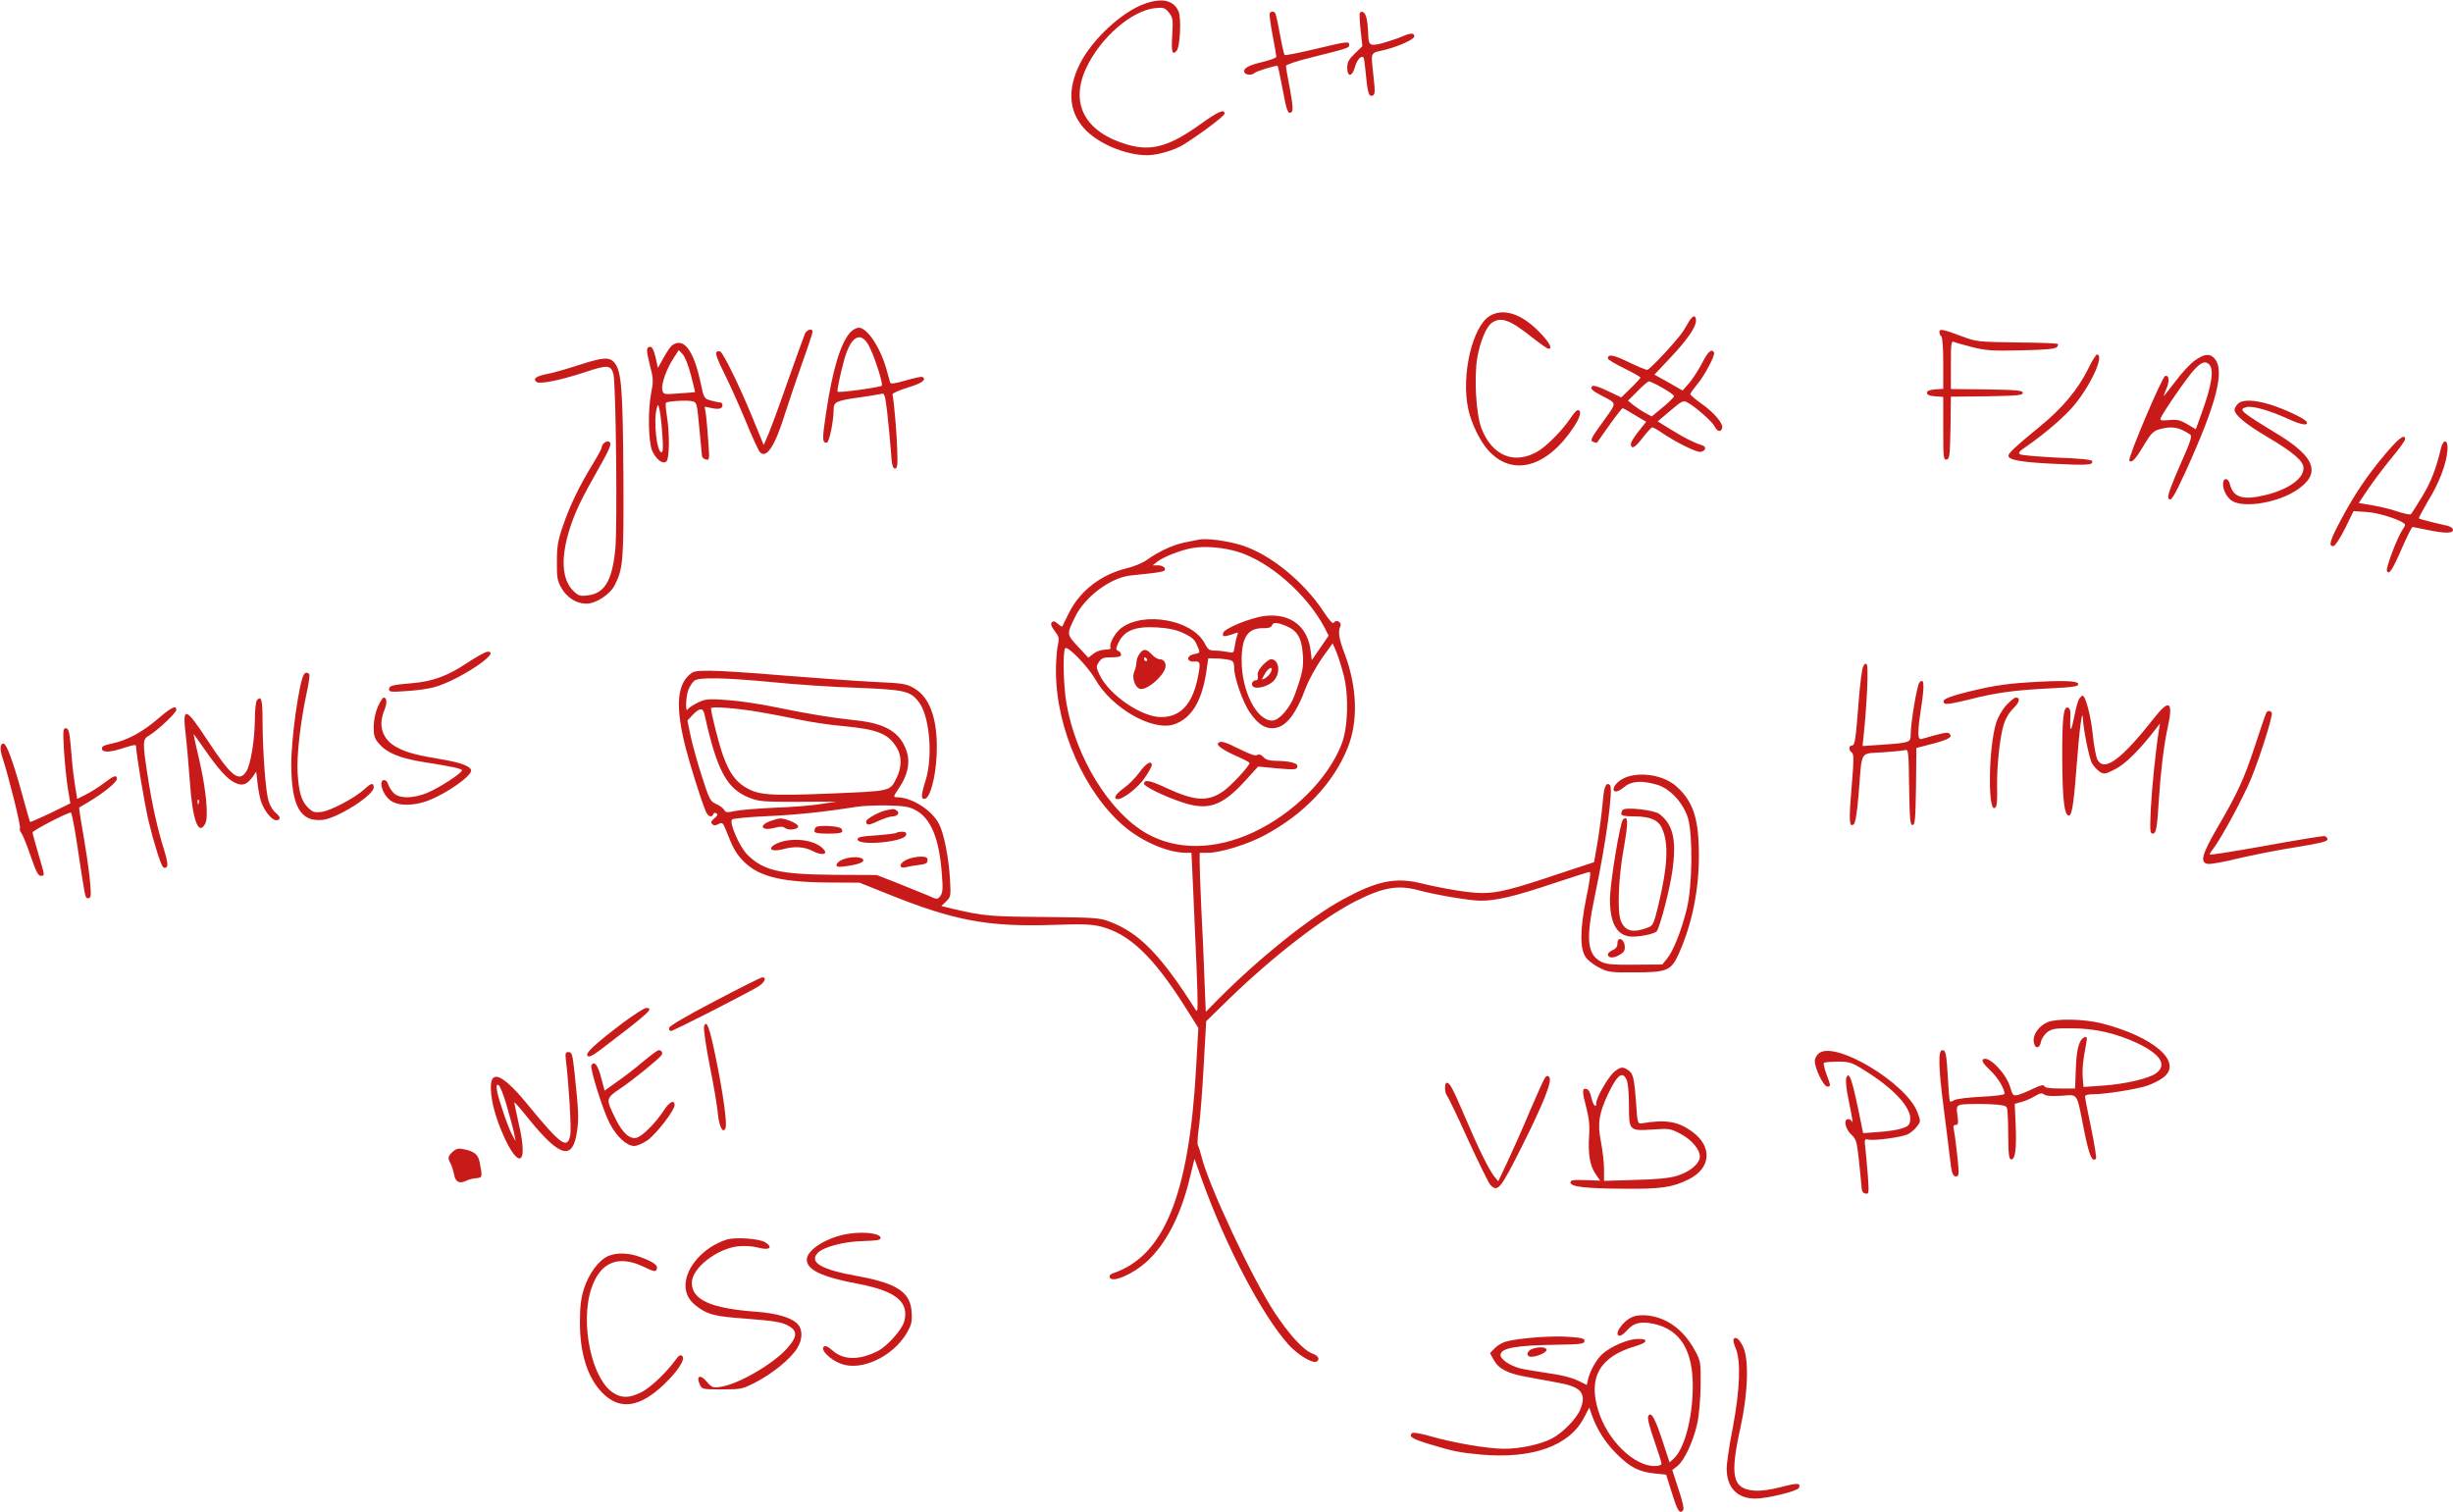 <?xml version="1.0" standalone="no"?>
<!DOCTYPE svg PUBLIC "-//W3C//DTD SVG 20010904//EN"
 "http://www.w3.org/TR/2001/REC-SVG-20010904/DTD/svg10.dtd">
<svg version="1.0" xmlns="http://www.w3.org/2000/svg"
 width="1280pt" height="789pt" viewBox="0 0 1280 789"
 preserveAspectRatio="xMidYMid meet">
<g transform="translate(0,789) scale(0.1,-0.1)"
fill="#c91a1a" stroke="none">
<path d="M5972 7870 c-120 -43 -275 -188 -338 -315 -65 -132 -57 -246 23 -335
70 -78 215 -140 329 -140 54 0 143 26 191 56 90 57 213 149 213 161 0 26 -32
12 -123 -53 -164 -118 -258 -145 -383 -109 -222 64 -303 214 -216 400 75 160
238 301 362 313 42 4 49 1 70 -24 20 -27 22 -36 17 -116 -6 -88 0 -110 23 -83
18 22 25 168 10 205 -25 59 -86 73 -178 40z"/>
<path d="M6626 7821 c-3 -4 3 -55 14 -112 11 -57 20 -109 20 -115 0 -6 -33
-18 -74 -28 -74 -17 -104 -35 -91 -56 8 -12 38 -13 51 -1 10 10 116 42 121 37
2 -2 13 -55 25 -117 21 -118 30 -141 49 -122 7 7 4 42 -10 119 -12 60 -21 114
-21 120 0 6 57 26 128 43 200 50 202 51 202 66 0 21 -5 20 -178 -21 -84 -20
-155 -34 -159 -31 -3 4 -14 52 -24 107 -10 56 -21 105 -24 110 -8 12 -22 13
-29 1z"/>
<path d="M7096 7822 c-3 -5 -1 -46 4 -91 l9 -82 -39 -38 c-32 -31 -40 -45 -40
-74 0 -51 26 -49 40 3 6 22 19 44 29 50 17 9 19 4 25 -58 11 -115 17 -142 31
-142 20 0 22 15 13 92 -15 146 -22 128 59 148 76 20 153 55 153 70 0 19 -19
19 -62 0 -24 -10 -71 -26 -103 -35 -69 -17 -74 -14 -76 55 -1 25 -4 58 -8 74
-6 30 -25 44 -35 28z"/>
<path d="M7773 6241 c-90 -56 -149 -308 -112 -483 16 -77 61 -169 105 -218
126 -140 307 -90 447 123 35 53 42 87 19 87 -5 0 -22 -19 -37 -42 -41 -62
-124 -146 -170 -173 -122 -72 -240 -24 -295 121 -28 74 -39 265 -21 370 15 83
47 160 75 179 48 34 94 17 210 -75 42 -33 80 -60 86 -60 23 0 6 32 -47 87 -94
97 -189 127 -260 84z"/>
<path d="M8815 6215 c-8 -14 -22 -36 -30 -50 -27 -44 -176 -205 -190 -205 -7
0 -51 18 -98 41 -79 38 -107 43 -107 18 0 -5 38 -28 85 -51 47 -23 85 -45 85
-48 0 -3 -22 -28 -50 -55 l-50 -49 -69 33 c-38 19 -74 31 -80 27 -17 -11 -5
-24 47 -51 80 -41 79 -34 17 -121 -76 -105 -80 -113 -60 -120 9 -4 17 -5 19
-3 2 2 31 43 65 92 34 48 65 87 68 87 3 0 32 -16 64 -36 l59 -35 -40 -50 c-22
-28 -40 -57 -40 -64 0 -33 22 -22 61 30 23 30 46 55 51 55 5 0 28 -13 51 -29
71 -48 179 -102 200 -99 27 4 34 26 10 34 -42 13 -92 38 -160 80 l-73 45 66
56 c60 51 68 55 89 43 41 -22 129 -99 142 -125 15 -28 31 -32 39 -10 9 22 -40
81 -107 128 -32 23 -59 46 -59 50 0 5 16 27 35 50 40 47 97 155 89 168 -13 21
-31 5 -62 -55 -18 -35 -48 -81 -67 -104 l-35 -40 -73 42 -74 41 80 85 c90 95
137 163 137 197 0 30 -16 29 -35 -2z m-140 -349 c33 -18 60 -38 60 -43 0 -6
-26 -32 -58 -58 l-58 -48 -35 19 c-19 10 -47 29 -62 41 l-27 22 50 50 c27 28
54 51 60 51 5 0 37 -15 70 -34z"/>
<path d="M4439 6158 c-52 -55 -95 -196 -129 -426 -20 -135 -20 -152 4 -152 13
0 36 112 36 173 0 39 14 46 125 62 61 8 117 18 126 20 14 5 18 -9 28 -92 6
-54 15 -143 19 -198 5 -79 10 -100 22 -100 12 0 15 16 12 95 -2 82 -17 258
-25 292 -1 6 35 22 81 36 73 22 99 41 75 55 -5 3 -43 -6 -86 -18 -55 -16 -79
-20 -82 -11 -2 6 -11 38 -20 71 -32 113 -100 215 -144 215 -11 0 -30 -10 -42
-22z m91 -65 c29 -49 80 -206 71 -216 -8 -8 -223 -38 -230 -31 -5 4 14 94 35
169 33 117 82 148 124 78z"/>
<path d="M4200 6148 c-5 -13 -46 -125 -90 -249 -43 -125 -90 -250 -102 -279
l-23 -52 -59 144 c-66 161 -150 333 -167 343 -6 4 -15 3 -21 -3 -6 -6 8 -44
41 -110 28 -55 78 -167 112 -249 33 -81 67 -155 75 -163 34 -35 78 33 130 200
20 63 61 183 90 266 30 83 54 156 54 162 0 21 -30 13 -40 -10z"/>
<path d="M10120 6157 c0 -9 5 -19 10 -22 6 -4 10 -62 10 -140 l0 -134 -42 -3
c-30 -2 -43 -8 -43 -18 0 -10 13 -16 43 -18 l42 -3 0 -165 c0 -152 1 -165 18
-162 15 3 17 20 20 165 l2 163 188 2 c158 3 187 5 187 18 0 13 -29 15 -187 18
l-188 2 0 126 c0 116 1 126 18 119 9 -4 53 -16 96 -27 68 -17 103 -20 252 -16
118 2 177 7 186 16 6 6 9 14 6 17 -3 4 -100 7 -214 8 -202 3 -212 4 -284 31
-104 39 -120 42 -120 23z"/>
<path d="M3507 6088 c-9 -7 -29 -37 -45 -66 l-29 -52 -12 55 c-8 34 -18 55
-26 55 -24 0 -24 -14 -4 -95 19 -71 19 -85 7 -145 -18 -92 -15 -255 5 -302 21
-46 55 -72 74 -56 16 13 18 144 3 237 -6 35 -8 66 -5 69 8 9 112 15 138 8 23
-5 24 -11 36 -138 7 -73 13 -140 14 -148 1 -8 11 -16 21 -18 18 -4 19 1 12 92
-3 53 -9 116 -12 140 l-7 44 34 -7 c40 -9 59 -4 59 15 0 8 -6 14 -12 14 -7 0
-29 5 -49 10 -35 10 -36 11 -53 92 -36 171 -89 240 -149 196z m98 -154 c13
-49 22 -89 22 -90 -1 -1 -39 -4 -84 -7 -80 -6 -81 -6 -87 18 -7 29 22 111 60
168 l26 40 20 -21 c11 -11 30 -58 43 -108z m-149 -311 c5 -65 4 -93 -4 -93
-25 0 -43 163 -25 230 7 24 7 23 15 -10 4 -19 11 -77 14 -127z"/>
<path d="M10896 5965 c-53 -108 -137 -208 -257 -305 -119 -97 -159 -135 -159
-148 0 -22 66 -34 234 -42 180 -9 210 -7 203 14 -2 7 -64 14 -181 18 -98 5
-185 12 -194 17 -13 7 -7 15 33 42 103 72 201 157 252 219 89 110 155 260 115
260 -5 0 -26 -34 -46 -75z"/>
<path d="M11453 6009 c-23 -16 -69 -65 -102 -110 -34 -44 -61 -78 -61 -76 0 3
7 21 16 42 16 39 12 69 -8 63 -17 -6 -197 -431 -187 -442 13 -14 33 8 78 84
35 58 47 71 79 80 66 18 101 12 161 -28 11 -8 0 -40 -54 -161 -41 -93 -65
-157 -61 -168 11 -27 28 -1 91 137 162 356 206 528 150 590 -25 27 -53 24
-102 -11z m75 -21 c26 -26 14 -106 -40 -255 l-30 -83 -44 26 c-37 22 -54 26
-95 22 -40 -4 -49 -2 -45 9 13 32 140 216 175 253 39 42 59 48 79 28z"/>
<path d="M3020 5985 c-58 -19 -131 -40 -163 -46 -60 -12 -76 -24 -59 -41 15
-15 124 7 255 50 116 39 135 38 148 -10 13 -48 21 -798 10 -911 -16 -167 -56
-234 -145 -244 -40 -5 -48 -2 -75 24 -53 54 -64 147 -32 275 26 99 57 171 131
303 93 164 103 186 91 198 -12 12 -41 -8 -41 -27 0 -7 -21 -45 -46 -86 -68
-110 -121 -219 -156 -323 -27 -77 -32 -107 -32 -187 -1 -83 2 -100 24 -139 29
-50 78 -81 130 -81 50 0 124 49 148 97 44 88 47 125 45 573 -3 444 -10 541
-45 585 -26 34 -59 32 -188 -10z"/>
<path d="M11677 5782 c-10 -10 -17 -24 -17 -30 0 -27 60 -77 173 -143 136 -81
187 -125 187 -162 0 -57 -85 -115 -210 -143 -108 -25 -158 -8 -174 59 -8 35
-36 36 -36 2 0 -38 25 -79 55 -93 69 -32 230 -3 324 57 135 87 107 173 -95
296 -195 119 -207 129 -160 141 31 7 120 -18 216 -62 69 -32 110 -38 95 -14
-10 17 -115 66 -189 89 -86 26 -147 27 -169 3z"/>
<path d="M12446 5520 c-96 -114 -162 -213 -231 -343 -57 -107 -66 -137 -40
-137 9 0 34 38 61 91 l45 92 72 -5 c67 -4 197 -49 197 -67 0 -4 -6 -15 -14
-26 -26 -38 -87 -198 -81 -213 10 -26 29 3 80 121 26 59 50 107 54 107 3 0 38
-7 76 -15 92 -19 135 -19 135 0 0 8 -12 17 -27 21 -72 16 -147 35 -151 39 -2
2 20 43 48 91 58 94 96 194 101 264 5 56 -21 64 -34 10 -25 -105 -52 -176 -98
-251 -28 -46 -54 -87 -58 -92 -4 -4 -34 2 -68 13 -33 12 -93 26 -133 33 l-72
12 51 76 c29 42 83 114 121 160 39 46 70 90 70 97 0 31 -34 5 -104 -78z"/>
<path d="M6255 5074 c-11 -2 -45 -9 -75 -15 -61 -13 -133 -46 -196 -91 -22
-16 -69 -35 -103 -43 -134 -32 -245 -117 -303 -233 -18 -37 -34 -69 -35 -71
-2 -2 -12 4 -23 14 -15 13 -23 16 -31 8 -8 -8 -4 -21 14 -45 23 -30 25 -38 17
-73 -5 -22 -10 -83 -10 -137 0 -298 151 -640 362 -815 93 -77 225 -133 317
-133 l28 0 7 -147 c17 -367 26 -592 25 -638 0 -43 -2 -47 -12 -31 -180 283
-292 398 -445 456 -53 21 -77 22 -342 25 -278 2 -319 5 -471 41 l-67 16 26 25
c24 24 24 29 19 116 -6 109 -31 237 -57 287 -37 73 -143 140 -222 140 -17 0
-16 5 10 43 55 81 66 152 33 222 -37 81 -112 121 -254 136 -131 14 -251 34
-417 68 -80 17 -194 34 -255 38 -100 7 -113 6 -153 -13 -24 -12 -48 -27 -53
-35 -14 -23 -11 68 4 104 8 18 21 38 30 45 23 19 161 16 412 -8 116 -12 312
-25 436 -29 250 -10 279 -16 324 -75 56 -73 74 -284 35 -408 -25 -79 -25 -101
-3 -96 26 5 54 108 60 219 10 182 -30 307 -116 357 -41 24 -57 27 -215 34 -94
5 -304 20 -466 33 -162 14 -335 25 -383 25 -84 0 -90 -2 -117 -28 -58 -59 -63
-172 -14 -367 23 -91 78 -268 106 -337 11 -29 33 -37 40 -16 2 6 10 8 16 4 9
-5 6 -13 -10 -26 -17 -14 -20 -21 -12 -30 9 -9 17 -9 33 0 20 10 23 7 37 -27
37 -94 51 -120 83 -156 79 -88 194 -119 441 -122 l175 -1 145 -58 c352 -142
528 -174 875 -162 146 5 192 3 240 -9 149 -39 271 -155 437 -416 l71 -113 -12
-215 c-37 -657 -167 -976 -433 -1065 -10 -3 -18 -10 -18 -16 0 -45 136 15 213
95 92 94 163 238 207 424 l23 94 37 -104 c124 -347 314 -710 454 -866 47 -52
126 -100 146 -88 20 12 9 31 -24 43 -44 16 -119 98 -193 210 -118 178 -348
669 -384 819 -7 27 -15 51 -18 56 -4 4 -2 46 5 95 7 48 18 192 25 320 l13 233
120 117 c231 224 489 423 661 510 142 72 220 85 325 57 92 -25 270 -55 327
-55 81 0 179 23 378 90 99 33 184 60 190 60 7 0 0 -51 -18 -137 -33 -165 -34
-265 -1 -310 11 -15 42 -39 70 -53 45 -23 59 -25 184 -24 170 0 190 9 230 97
69 155 105 329 105 512 0 195 -30 284 -119 363 -74 65 -218 80 -290 31 -36
-24 -49 -59 -22 -59 8 0 28 11 44 25 36 30 91 33 169 10 68 -20 136 -94 161
-174 26 -87 23 -356 -6 -473 -28 -114 -71 -222 -103 -260 l-25 -31 -145 -1
c-121 -1 -149 2 -177 17 -70 38 -77 118 -31 337 60 284 98 565 80 583 -18 18
-30 -4 -36 -71 -8 -90 -24 -205 -37 -274 l-10 -57 -197 -65 c-232 -78 -306
-96 -386 -96 -65 0 -192 20 -325 52 -130 31 -227 10 -400 -84 -174 -94 -439
-307 -651 -520 l-67 -68 -7 168 c-3 92 -10 255 -16 362 -5 107 -9 219 -9 248
l0 52 44 0 c64 0 210 45 296 92 205 110 357 270 432 455 56 139 50 315 -14
488 -32 83 -37 118 -24 147 10 21 -22 38 -34 19 -5 -9 -24 12 -56 61 -103 155
-277 296 -423 342 -75 24 -187 39 -226 30z m206 -64 c163 -50 357 -220 449
-392 l23 -45 -44 -64 -44 -64 -6 50 c-16 128 -107 196 -238 181 -75 -9 -215
-66 -219 -90 -3 -15 1 -18 20 -14 12 3 32 9 42 13 16 7 18 5 12 -11 -4 -10
-10 -36 -13 -56 -5 -36 -7 -37 -37 -30 -17 3 -47 7 -66 7 -30 0 -37 5 -55 40
-65 121 -316 166 -434 78 -34 -26 -66 -86 -56 -103 4 -6 -9 -10 -28 -10 -20 0
-46 -9 -61 -21 l-27 -21 -54 58 c-60 65 -59 64 -16 153 51 106 184 206 290
218 20 2 66 7 103 11 37 4 70 10 73 14 13 12 -6 28 -33 28 l-27 0 25 20 c31
24 120 59 180 70 63 12 166 4 241 -20z m249 -386 c59 -24 82 -62 88 -146 5
-70 0 -96 -41 -212 -25 -70 -82 -136 -119 -136 -81 0 -159 154 -159 313 0 123
32 170 113 169 25 -1 41 4 45 14 7 18 23 18 73 -2z m-534 -38 c42 -20 58 -33
69 -60 19 -45 20 -42 -16 -50 -41 -8 -37 -42 4 -38 31 3 33 -7 16 -90 -29
-135 -91 -200 -190 -200 -102 0 -269 114 -320 218 -20 42 -20 46 -5 69 14 21
24 25 66 25 36 0 50 4 50 14 0 8 -7 16 -15 20 -12 4 -13 10 -3 33 30 71 86 96
206 89 60 -4 99 -12 138 -30z m836 -221 c27 -107 22 -272 -11 -357 -70 -182
-255 -366 -463 -462 -198 -92 -399 -94 -555 -5 -193 110 -369 395 -418 678
-16 89 -20 268 -7 288 11 17 119 -95 157 -161 85 -150 298 -273 411 -236 89
30 144 117 168 270 l11 75 40 -1 c22 0 52 -4 68 -7 23 -6 27 -13 27 -43 0 -50
45 -178 80 -229 41 -60 76 -85 118 -85 68 0 121 64 178 216 14 37 51 104 81
148 l57 79 19 -44 c10 -24 28 -80 39 -124z m-3052 -190 c47 -8 139 -25 205
-39 66 -14 172 -30 236 -35 178 -17 234 -39 278 -112 27 -43 27 -101 1 -155
-37 -75 -23 -71 -350 -85 -325 -13 -376 -8 -447 37 -49 32 -79 76 -110 161
-21 58 -62 219 -63 247 0 11 132 1 250 -19z m-284 -12 c65 -294 116 -388 232
-435 53 -21 71 -22 257 -22 l200 1 -85 -13 c-47 -8 -155 -16 -240 -19 -85 -4
-177 -11 -204 -17 -43 -9 -50 -8 -58 7 -6 9 -24 23 -42 30 -29 13 -35 23 -73
142 -23 70 -49 165 -59 211 l-17 82 28 30 c36 37 53 38 61 3z m1099 -499 c82
-42 127 -150 140 -339 6 -72 4 -94 -8 -110 -15 -20 -16 -20 -69 4 -29 12 -100
41 -158 64 l-105 41 -220 1 c-286 2 -372 22 -455 105 -42 42 -96 168 -80 184
5 5 88 13 182 17 153 7 290 21 468 49 30 5 102 8 160 7 84 -2 113 -6 145 -23z"/>
<path d="M6588 4418 c-20 -22 -28 -39 -25 -55 3 -14 -1 -23 -9 -23 -18 0 -28
-20 -16 -32 17 -17 82 1 108 29 38 41 29 113 -14 113 -8 0 -27 -14 -44 -32z
m42 -38 c-6 -11 -19 -24 -30 -30 -19 -10 -19 -9 1 25 21 36 48 40 29 5z"/>
<path d="M5946 4478 c-9 -12 -16 -32 -16 -45 0 -12 -5 -33 -11 -47 -14 -29 2
-81 28 -90 28 -11 101 44 128 94 16 30 4 60 -24 60 -10 0 -28 11 -41 25 -29
31 -44 31 -64 3z m39 -28 c3 -5 1 -10 -4 -10 -6 0 -11 5 -11 10 0 6 2 10 4 10
3 0 8 -4 11 -10z"/>
<path d="M6355 4010 c-7 -11 37 -40 112 -72 29 -13 53 -26 53 -30 0 -15 -100
-123 -140 -149 -80 -54 -147 -49 -298 21 -81 38 -112 44 -112 20 0 -14 104
-65 197 -96 136 -46 209 -21 330 111 l68 75 95 -9 c100 -9 110 -8 110 13 0 15
-51 26 -117 26 -29 0 -48 6 -60 19 -12 13 -23 17 -33 11 -9 -6 -40 5 -92 31
-80 40 -102 46 -113 29z"/>
<path d="M5946 3860 c-20 -28 -57 -65 -81 -82 -44 -31 -59 -58 -32 -58 29 0
108 62 141 112 20 29 36 58 36 65 0 28 -30 10 -64 -37z"/>
<path d="M4630 3663 c-35 -5 -110 -45 -110 -59 0 -22 13 -22 63 2 29 13 62 24
74 24 27 0 40 19 22 31 -8 5 -16 8 -19 7 -3 0 -16 -2 -30 -5z"/>
<path d="M4021 3606 c-65 -23 -48 -54 20 -36 30 8 44 8 54 0 18 -15 70 -9 70
8 0 14 -66 42 -95 41 -8 0 -30 -6 -49 -13z"/>
<path d="M4257 3573 c-4 -3 -7 -12 -7 -20 0 -9 18 -13 68 -13 74 0 88 5 71 27
-12 13 -120 19 -132 6z"/>
<path d="M4677 3544 c-3 -3 -50 -9 -104 -13 -78 -5 -98 -9 -98 -21 0 -36 246
-14 253 23 3 12 -3 17 -21 17 -13 0 -26 -3 -30 -6z"/>
<path d="M4080 3498 c-19 -5 -41 -16 -49 -23 -22 -21 7 -29 56 -16 58 16 110
13 154 -10 47 -24 80 -19 58 8 -38 45 -139 64 -219 41z"/>
<path d="M4400 3406 c-38 -14 -48 -42 -15 -39 71 6 120 20 120 33 0 20 -59 23
-105 6z"/>
<path d="M4733 3405 c-42 -18 -46 -51 -5 -40 15 4 46 9 70 12 33 4 42 9 42 24
0 15 -7 19 -37 19 -21 -1 -53 -7 -70 -15z"/>
<path d="M2435 4429 c-101 -67 -178 -95 -286 -104 -103 -9 -119 -13 -119 -32
0 -14 11 -15 93 -9 50 3 115 12 142 20 127 34 360 189 278 185 -10 0 -58 -27
-108 -60z"/>
<path d="M9721 4409 c-5 -13 -15 -87 -21 -164 -17 -219 -21 -245 -36 -245 -18
0 -18 -26 -1 -37 11 -7 11 -38 -1 -180 -15 -177 -13 -214 11 -194 9 7 18 63
26 163 18 229 4 204 124 212 56 4 110 9 119 12 16 5 18 -11 20 -193 3 -168 5
-198 18 -198 13 0 15 30 18 201 l2 201 85 22 c86 23 105 35 87 53 -9 9 -31 5
-144 -28 -23 -7 -24 28 -2 171 17 114 14 150 -10 124 -13 -14 -46 -211 -46
-275 0 -38 -6 -40 -148 -50 l-103 -7 5 49 c17 152 27 367 17 377 -7 7 -13 3
-20 -14z"/>
<path d="M1586 4371 c-25 -39 -66 -331 -66 -466 0 -222 47 -306 165 -293 77 9
265 128 265 169 0 26 -13 24 -47 -8 -49 -46 -180 -115 -226 -120 -36 -4 -46
-1 -69 22 -35 34 -48 78 -55 180 -6 87 15 271 47 418 11 49 17 93 14 98 -7 12
-21 11 -28 0z"/>
<path d="M10580 4329 c-126 -8 -210 -22 -353 -60 -78 -22 -97 -33 -80 -50 6
-6 53 2 125 20 140 36 239 50 428 59 119 6 145 10 145 22 0 18 -80 21 -265 9z"/>
<path d="M10851 4246 c-6 -7 -18 -46 -25 -85 -18 -91 -26 -100 -23 -25 2 47
-1 59 -14 62 -22 4 -29 -61 -28 -273 1 -181 9 -269 26 -286 22 -22 32 29 48
242 15 200 31 324 34 258 2 -54 32 -202 46 -230 9 -16 27 -36 40 -45 24 -15
28 -15 80 11 52 25 131 103 213 210 l23 30 -6 -38 c-16 -99 -36 -295 -42 -409
-5 -113 -4 -128 10 -128 18 0 23 27 32 175 10 152 26 286 46 377 30 136 10
153 -66 57 -173 -220 -261 -287 -299 -226 -8 12 -20 74 -26 137 -10 97 -38
200 -53 200 -3 0 -10 -6 -16 -14z"/>
<path d="M1342 4238 c-7 -7 -12 -48 -12 -102 -1 -107 -22 -237 -45 -272 -38
-58 -78 -26 -201 161 -117 178 -133 182 -115 32 6 -51 15 -157 21 -237 14
-209 45 -295 81 -228 18 33 5 175 -30 327 -17 73 -31 136 -31 139 0 3 23 -28
51 -69 76 -110 125 -165 164 -183 40 -19 62 -12 93 30 l19 27 7 -61 c4 -34 12
-76 18 -94 16 -48 56 -98 79 -98 26 0 24 18 -4 40 -13 10 -29 38 -36 62 -15
49 -30 251 -31 415 0 111 -6 133 -28 111z m-305 -540 c-3 -8 -6 -5 -6 6 -1 11
2 17 5 13 3 -3 4 -12 1 -19z"/>
<path d="M1971 4201 c-13 -31 -21 -71 -21 -105 0 -47 4 -60 30 -89 40 -46 108
-74 227 -93 158 -25 203 -35 203 -44 0 -15 -120 -92 -180 -117 -75 -31 -149
-31 -177 0 -11 12 -24 32 -28 45 -8 28 -35 29 -35 2 0 -34 28 -79 60 -95 40
-20 109 -19 175 4 101 36 242 135 233 163 -7 21 -53 38 -145 54 -137 23 -184
35 -236 61 -80 40 -107 113 -71 198 15 37 13 65 -4 65 -5 0 -19 -22 -31 -49z"/>
<path d="M10471 4212 c-21 -22 -44 -61 -54 -91 -44 -138 -45 -511 -1 -439 4 7
7 51 5 98 -2 105 13 257 34 327 10 34 29 65 51 87 33 32 38 56 12 56 -6 0 -27
-17 -47 -38z"/>
<path d="M825 4140 c-81 -70 -163 -114 -241 -130 -43 -9 -54 -15 -52 -28 4
-21 46 -18 123 8 39 13 55 15 55 7 0 -39 45 -305 65 -390 28 -116 63 -228 76
-242 6 -5 13 -5 19 1 7 7 3 35 -14 90 -35 112 -63 238 -86 389 -27 175 -26
187 8 207 45 27 142 118 142 134 0 26 -25 14 -95 -46z"/>
<path d="M11826 4171 c-3 -5 -30 -82 -59 -172 -58 -176 -90 -246 -200 -434
-78 -135 -89 -178 -45 -183 15 -2 87 11 159 29 73 17 207 44 298 58 126 20
166 30 166 41 0 8 -7 16 -15 17 -8 2 -147 -21 -307 -50 -161 -29 -293 -50
-293 -46 0 3 8 17 19 30 42 55 162 276 200 372 50 125 113 326 105 338 -7 12
-21 12 -28 0z"/>
<path d="M334 3973 c4 -65 13 -153 20 -197 l13 -78 -104 -51 c-57 -27 -105
-48 -106 -46 -2 2 -22 73 -45 157 -44 159 -78 252 -94 252 -18 0 -20 -30 -4
-77 32 -98 96 -355 90 -365 -3 -5 0 -17 8 -26 7 -9 29 -63 48 -119 27 -79 39
-103 52 -103 23 0 23 -3 -12 115 -16 55 -30 105 -30 111 0 10 180 104 200 104
4 0 20 -80 34 -177 40 -265 40 -266 52 -270 6 -2 14 2 16 9 7 19 -9 160 -37
322 -14 77 -23 141 -22 142 1 1 27 16 57 34 76 46 140 99 140 116 0 22 -16 17
-67 -22 -25 -19 -67 -46 -93 -59 l-47 -24 -11 67 c-6 37 -14 101 -17 142 -11
139 -15 160 -32 160 -14 0 -15 -14 -9 -117z"/>
<path d="M8468 3664 c-5 -4 -8 -13 -8 -21 0 -9 18 -13 65 -13 84 0 127 -18
147 -61 36 -78 31 -196 -18 -400 -23 -96 -28 -108 -52 -118 -80 -31 -121 -22
-144 33 -20 48 -13 229 16 386 23 129 22 170 -5 143 -16 -16 -69 -338 -68
-418 0 -115 32 -179 97 -191 38 -7 138 11 148 28 18 29 66 213 80 310 24 164
5 246 -68 301 -26 20 -176 37 -190 21z"/>
<path d="M8440 2967 c0 -16 -8 -28 -25 -35 -14 -6 -25 -16 -25 -22 0 -20 29
-22 60 -3 25 14 30 23 28 48 -4 38 -38 49 -38 12z"/>
<path d="M3730 2666 c-144 -75 -236 -129 -238 -139 -2 -10 2 -17 9 -17 12 0
377 186 452 230 36 21 50 50 25 50 -7 0 -119 -56 -248 -124z"/>
<path d="M3248 2551 c-151 -115 -195 -157 -182 -171 8 -8 26 1 70 34 256 195
278 216 236 216 -11 0 -66 -36 -124 -79z"/>
<path d="M10684 2556 c-44 -19 -76 -63 -72 -100 4 -40 31 -41 38 -2 3 16 18
38 33 50 25 18 42 21 130 20 119 0 233 -27 343 -79 120 -58 153 -113 94 -156
-37 -27 -161 -56 -277 -64 l-101 -7 -4 48 c-3 47 1 91 18 178 6 31 4 38 -7 34
-29 -9 -44 -62 -47 -165 l-4 -103 -78 0 c-54 0 -80 4 -82 12 -3 9 -20 6 -59
-13 -30 -15 -66 -29 -80 -33 -24 -5 -27 -2 -39 39 -20 73 -117 172 -143 146
-7 -7 3 -23 36 -54 40 -37 77 -97 77 -125 0 -5 -54 -12 -120 -15 -66 -3 -129
-11 -141 -17 -11 -7 -22 -10 -24 -8 -2 2 -7 53 -10 113 -8 135 -11 155 -30
155 -22 0 -20 -90 6 -291 12 -90 26 -209 33 -264 9 -82 14 -100 29 -103 13 -3
17 3 17 25 0 33 -18 187 -25 221 -4 15 -1 22 10 22 13 0 15 9 9 49 -6 45 -4
50 16 56 12 4 70 5 129 4 82 -3 108 -7 113 -19 4 -8 7 -72 7 -142 1 -105 4
-128 16 -128 21 0 28 56 23 181 l-5 109 36 10 c20 5 51 19 69 30 27 16 37 18
48 9 9 -8 40 -10 90 -7 90 6 79 22 119 -181 27 -132 42 -168 62 -147 4 3 -8
75 -25 159 -18 84 -32 158 -32 165 0 8 15 12 43 12 62 0 226 26 283 45 27 10
64 28 82 42 105 79 -47 213 -322 283 -92 23 -235 26 -282 6z"/>
<path d="M3674 2535 c-4 -10 9 -101 29 -204 21 -102 40 -216 43 -253 7 -69 27
-107 40 -74 9 24 -13 182 -51 367 -33 160 -48 200 -61 164z"/>
<path d="M3360 2354 c-36 -31 -96 -78 -135 -105 l-70 -50 -19 71 c-17 64 -35
86 -50 61 -9 -14 60 -234 94 -300 35 -70 90 -121 129 -121 15 0 47 14 70 30
47 34 141 156 141 183 0 32 -28 17 -58 -30 -41 -63 -110 -132 -140 -140 -36
-9 -73 24 -109 97 -53 107 -53 108 24 160 63 42 200 153 215 174 8 13 0 26
-15 26 -7 -1 -41 -26 -77 -56z"/>
<path d="M9493 2395 c-14 -10 -23 -27 -23 -43 0 -38 46 -132 65 -132 19 0 19
4 -5 66 -10 29 -16 54 -13 58 4 3 36 6 73 6 61 0 72 -3 140 -46 150 -92 244
-194 238 -257 -3 -27 -9 -34 -43 -45 -22 -8 -77 -16 -122 -19 l-81 -6 -12 59
c-45 223 -61 270 -76 229 -4 -10 0 -57 10 -104 23 -114 27 -138 20 -123 -3 6
-12 12 -20 12 -25 0 -16 -50 15 -79 27 -25 30 -37 40 -127 6 -54 12 -117 14
-139 1 -30 7 -41 21 -43 18 -4 19 1 13 89 -4 52 -10 117 -13 145 -6 50 -6 52
17 47 35 -6 172 13 204 28 16 8 37 26 48 41 20 26 20 28 2 75 -58 151 -425
372 -512 308z"/>
<path d="M2953 2358 c16 -134 29 -358 23 -390 -15 -78 -48 -54 -220 155 -154
189 -217 197 -188 24 22 -123 106 -302 142 -302 25 0 23 72 -4 185 -13 58 -23
106 -22 108 2 1 38 -40 80 -93 160 -196 225 -211 247 -59 10 69 8 109 -13 307
-10 95 -14 107 -31 107 -17 0 -18 -5 -14 -42z m-307 -244 c17 -60 35 -125 38
-144 l7 -35 -17 30 c-21 37 -70 179 -80 230 -5 30 -4 37 7 33 8 -3 28 -53 45
-114z"/>
<path d="M8422 2296 c-30 -26 -92 -133 -92 -160 0 -32 -17 -15 -26 26 -6 28
-15 44 -27 46 -22 4 -22 -14 2 -104 13 -51 17 -92 13 -142 -6 -93 4 -153 33
-197 l25 -36 -78 3 c-63 2 -77 0 -77 -12 0 -23 77 -32 280 -33 193 -2 252 7
337 49 118 59 125 173 15 251 -73 52 -136 62 -262 41 -19 -3 -21 4 -27 97 -10
136 -15 162 -41 180 -29 20 -41 19 -75 -9z m66 -41 c7 -15 12 -72 12 -130 0
-136 1 -137 123 -129 88 6 94 5 147 -23 58 -31 100 -81 100 -119 0 -35 -52
-79 -117 -99 -42 -13 -103 -19 -220 -22 l-163 -5 0 60 c0 33 -7 97 -16 143
-19 98 -11 147 37 250 48 101 75 122 97 74z"/>
<path d="M8063 2268 c-6 -7 -42 -87 -81 -178 -38 -91 -91 -210 -117 -265 l-47
-99 -20 24 c-28 35 -81 141 -155 315 -64 150 -78 175 -94 175 -12 0 -11 -54 1
-66 5 -5 55 -108 109 -228 55 -120 108 -227 117 -238 39 -42 53 -24 164 197
114 227 162 347 144 365 -8 8 -14 7 -21 -2z"/>
<path d="M2362 1880 c-25 -24 -27 -33 -10 -63 6 -12 14 -38 18 -57 6 -38 28
-49 64 -31 11 6 35 12 51 13 33 3 33 6 18 83 -9 42 -27 57 -88 69 -23 5 -36 1
-53 -14z"/>
<path d="M4435 1453 c-113 -15 -225 -83 -225 -136 0 -54 80 -91 271 -127 195
-37 265 -95 237 -197 -12 -42 -88 -128 -138 -153 -96 -49 -179 -48 -236 3 -26
22 -38 27 -46 19 -17 -17 34 -67 89 -88 106 -41 271 36 344 159 26 45 29 60
26 110 -6 104 -75 150 -282 188 -190 34 -253 71 -209 120 29 32 139 61 239 63
71 2 90 5 90 16 0 23 -78 34 -160 23z"/>
<path d="M3790 1421 c-118 -38 -213 -144 -213 -239 0 -48 22 -85 73 -119 48
-33 90 -43 230 -53 168 -13 202 -19 239 -41 43 -26 40 -56 -10 -113 -74 -84
-259 -191 -350 -203 -39 -6 -45 -3 -71 27 -33 40 -57 31 -37 -13 12 -27 13
-27 117 -27 102 0 105 1 181 40 85 45 178 121 211 175 31 50 29 103 -4 132
-35 30 -107 50 -208 58 -238 17 -338 62 -338 151 0 77 131 179 244 191 33 3
74 0 101 -7 59 -16 81 -1 39 27 -31 20 -158 29 -204 14z"/>
<path d="M3174 1336 c-50 -22 -102 -93 -127 -171 -16 -53 -21 -95 -21 -175 0
-164 40 -289 117 -368 90 -92 195 -78 323 45 71 68 111 130 95 146 -10 9 -18
6 -35 -18 -48 -67 -132 -146 -179 -170 -61 -30 -101 -32 -144 -5 -115 69 -178
366 -117 547 46 137 140 176 272 113 55 -26 64 -28 69 -13 8 20 -15 37 -84 63
-62 23 -124 25 -169 6z"/>
<path d="M8514 1016 c-50 -23 -97 -96 -61 -96 7 0 24 13 38 29 34 38 70 47
138 33 140 -30 207 -140 204 -337 -2 -159 -44 -314 -98 -365 l-23 -21 -37 113
c-40 120 -59 154 -74 129 -6 -9 5 -54 30 -125 21 -61 39 -117 39 -123 0 -8
-14 -13 -37 -13 -108 0 -246 136 -293 289 -54 174 8 282 193 336 67 19 72 41
8 38 -48 -2 -132 -38 -177 -76 -32 -27 -69 -93 -78 -138 l-6 -26 -47 23 c-30
15 -89 30 -158 39 -60 9 -126 20 -145 25 -53 15 -100 47 -100 69 0 37 80 51
300 54 116 2 135 4 138 18 2 14 -11 18 -80 23 -85 7 -261 -6 -327 -24 -21 -5
-48 -21 -61 -35 l-25 -26 20 -36 c26 -47 73 -71 177 -89 46 -8 119 -22 162
-30 118 -21 146 -56 112 -139 -21 -50 -93 -123 -149 -152 -62 -31 -163 -53
-249 -53 -83 0 -265 31 -382 65 -57 16 -93 22 -99 16 -17 -17 2 -29 86 -55
130 -39 155 -45 271 -56 272 -25 467 45 543 195 l26 50 12 -35 c27 -78 71
-147 129 -205 72 -72 119 -96 201 -104 l59 -6 28 -89 c30 -97 41 -117 59 -99
8 8 2 38 -22 111 l-33 101 27 21 c36 28 83 129 103 220 10 44 17 127 18 200 1
119 0 128 -27 178 -38 71 -86 123 -147 156 -61 33 -141 43 -186 22z"/>
<path d="M9046 902 c-3 -6 2 -27 11 -48 28 -64 22 -219 -15 -413 -18 -90 -32
-187 -32 -215 0 -98 55 -156 149 -156 63 0 221 39 228 56 10 26 -5 27 -94 4
-59 -15 -105 -21 -142 -18 -111 10 -125 76 -69 329 40 182 45 358 13 423 -20
40 -39 54 -49 38z"/>
<path d="M7993 850 c-28 -11 -30 -40 -4 -40 32 0 81 22 81 36 0 16 -42 18 -77
4z"/>
</g>
</svg>

